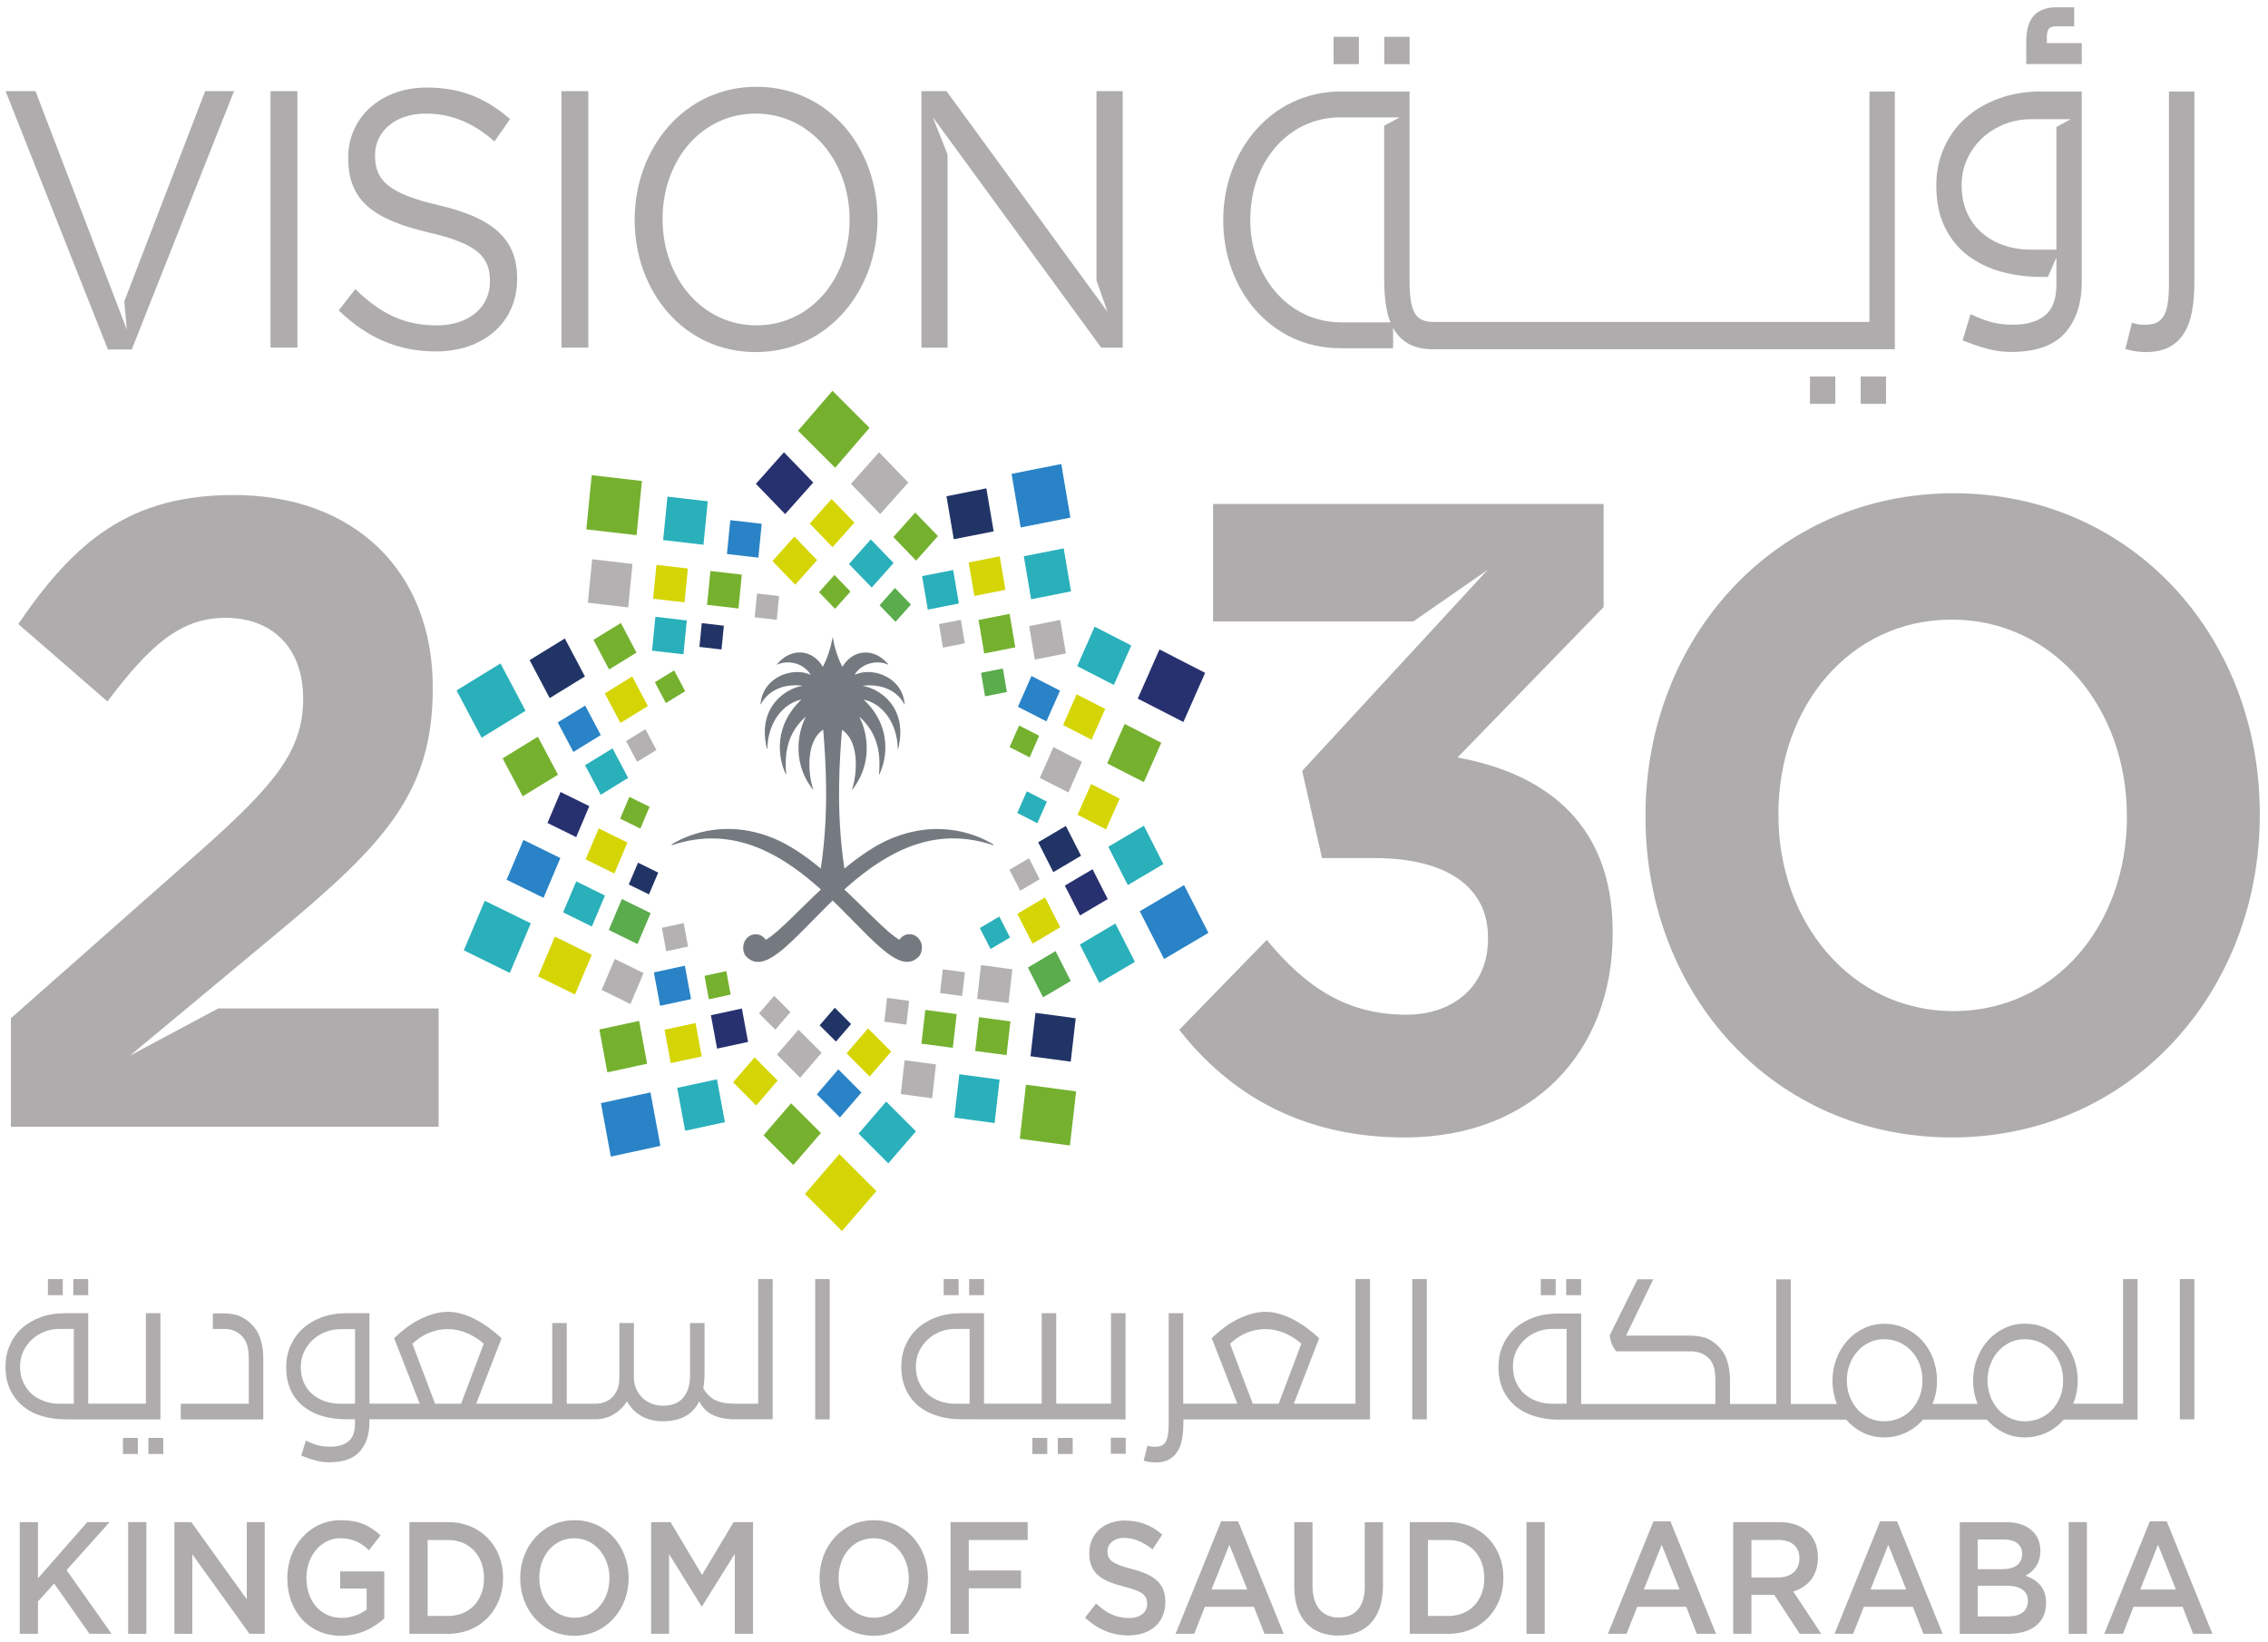 <svg width="239" height="173" viewBox="0 0 239 173" fill="none" xmlns="http://www.w3.org/2000/svg">
<path d="M143.198 3.882H140.525V6.761H143.198V3.882Z" fill="#AFACAD"/>
<path d="M198.751 39.678H196.078V42.557H198.751V39.678Z" fill="#AFACAD"/>
<path d="M228.552 36.592C229.209 36.255 229.739 35.773 230.14 35.132C230.542 34.498 230.823 33.727 230.989 32.832C231.155 31.929 231.238 30.917 231.238 29.794V9.64H228.565V29.794C228.565 30.607 228.527 31.296 228.45 31.86C228.374 32.425 228.24 32.88 228.048 33.231C227.857 33.575 227.602 33.83 227.283 33.989C226.957 34.147 226.543 34.223 226.033 34.223C225.79 34.223 225.573 34.209 225.401 34.188C225.222 34.168 224.98 34.106 224.667 34.009L223.966 36.778C224.699 36.999 225.427 37.102 226.135 37.102C227.085 37.095 227.895 36.93 228.552 36.592Z" fill="#AFACAD"/>
<path d="M219.367 4.537H215.699V3.869C215.699 3.503 215.769 3.221 215.916 3.021C216.037 2.856 216.324 2.773 216.739 2.773H218.576V0.769H216.694C215.674 0.769 214.876 1.058 214.34 1.63C213.798 2.202 213.524 3.138 213.524 4.399V6.748H219.373V4.537H219.367Z" fill="#AFACAD"/>
<path d="M193.405 39.678H190.733V42.557H193.405V39.678Z" fill="#AFACAD"/>
<path d="M148.544 3.882H145.871V6.761H148.544V3.882Z" fill="#AFACAD"/>
<path d="M207.33 26.894C208.344 27.673 209.518 28.251 210.851 28.623C212.184 28.995 213.601 29.181 215.093 29.181H215.801L216.701 27.149V30.008C216.701 31.516 216.299 32.597 215.501 33.245C214.698 33.892 213.575 34.216 212.127 34.216C211.304 34.216 210.564 34.133 209.907 33.961C209.25 33.796 208.498 33.507 207.656 33.1L206.82 35.869C207.841 36.276 208.753 36.586 209.544 36.785C210.335 36.992 211.132 37.088 211.929 37.088C214.532 37.088 216.426 36.42 217.606 35.091C218.786 33.755 219.373 31.964 219.373 29.712V9.64H215.1C213.454 9.64 211.948 9.895 210.59 10.398C209.231 10.901 208.07 11.59 207.101 12.464C206.131 13.339 205.378 14.386 204.849 15.598C204.313 16.811 204.045 18.126 204.045 19.538C204.045 21.239 204.339 22.7 204.932 23.912C205.512 25.117 206.316 26.116 207.33 26.894ZM207.33 16.694C207.738 15.832 208.287 15.095 208.963 14.482C209.639 13.87 210.418 13.401 211.285 13.064C212.127 12.74 213.001 12.575 213.907 12.568V12.561H218.225L216.701 13.38V26.309H213.996C212.995 26.309 212.057 26.157 211.177 25.854C210.296 25.558 209.525 25.117 208.855 24.539C208.185 23.96 207.662 23.258 207.286 22.417C206.909 21.577 206.718 20.619 206.718 19.538C206.711 18.505 206.916 17.555 207.33 16.694Z" fill="#AFACAD"/>
<path d="M141.253 36.696H146.802V34.54C146.853 34.643 146.911 34.746 146.968 34.836C147.37 35.47 147.899 35.959 148.556 36.296C149.213 36.634 150.017 36.799 150.974 36.799H199.676V9.64H197.003V33.927H194.228H151.07C150.559 33.927 150.138 33.851 149.819 33.693C149.5 33.534 149.239 33.286 149.054 32.935C148.869 32.584 148.735 32.129 148.652 31.564C148.575 31 148.537 30.311 148.537 29.498V9.64H141.316C133.93 9.64 128.903 15.957 128.903 23.168V23.244C128.91 30.455 133.866 36.696 141.253 36.696ZM131.755 23.092C131.755 17.148 135.709 12.368 141.253 12.368H147.504L145.864 13.25V29.498C145.864 30.628 145.947 31.64 146.113 32.535C146.209 33.059 146.349 33.534 146.528 33.968H141.316C135.767 33.968 131.748 29.112 131.748 23.168V23.092H131.755Z" fill="#AFACAD"/>
<path d="M115.546 29.546L116.713 32.866L99.746 9.606H97.099V36.641H99.854V16.267L98.285 12.327L116.05 36.641H118.308V9.606H115.546V29.546Z" fill="#AFACAD"/>
<path d="M153.589 79.827L168.988 63.978V53.109H127.832V65.487H148.933L156.76 60.059L137.221 81.239L139.314 90.427H144.882C152.365 90.427 156.804 93.431 156.804 98.775V98.962C156.804 103.838 153.238 106.931 148.193 106.931C142.018 106.931 137.668 104.12 133.49 99.051L124.266 108.522C129.484 115.182 137.056 119.866 148.021 119.866C161.595 119.866 169.944 110.767 169.944 98.39V98.204C169.951 86.019 161.856 81.329 153.589 79.827Z" fill="#AFACAD"/>
<path d="M79.71 9.145C72.082 9.145 66.883 15.667 66.883 23.127V23.203C66.883 30.655 72.005 37.102 79.64 37.102C87.276 37.102 92.468 30.579 92.468 23.127V23.051C92.462 15.591 87.34 9.145 79.71 9.145ZM89.527 23.203C89.527 29.34 85.445 34.285 79.71 34.285C73.976 34.285 69.823 29.264 69.823 23.127V23.051C69.823 16.914 73.912 11.969 79.64 11.969C85.375 11.969 89.527 16.99 89.527 23.127V23.203Z" fill="#AFACAD"/>
<path d="M205.857 51.98C187.065 51.98 173.402 67.264 173.402 85.923V86.109C173.402 104.768 186.886 119.866 205.678 119.866C224.47 119.866 238.133 104.582 238.133 85.923V85.737C238.14 67.078 224.649 51.98 205.857 51.98ZM224.132 86.109C224.132 97.364 216.65 106.552 205.857 106.552C195.07 106.552 187.409 97.178 187.409 85.923V85.737C187.409 74.483 194.892 65.294 205.678 65.294C216.465 65.294 224.126 74.668 224.126 85.923V86.109H224.132Z" fill="#AFACAD"/>
<path d="M61.996 9.606H59.164V36.634H61.996V9.606Z" fill="#AFACAD"/>
<path d="M13.696 111.243L16.28 109.093L29.592 98.018C40.379 89.016 45.603 83.581 45.603 72.609V72.423C45.603 60.135 37.253 52.166 24.636 52.166C13.76 52.166 7.93 56.946 1.928 65.762L11.323 73.918C15.846 67.918 19.067 65.108 23.768 65.108C28.553 65.108 31.946 68.111 31.946 73.642C31.946 79.076 28.986 82.644 21.421 89.394L1.149 107.303V118.743H46.222V106.27H22.997L13.696 111.243Z" fill="#AFACAD"/>
<path d="M13.882 36.834L24.662 9.606H21.619L13.097 31.764L13.365 34.74L12.663 32.894L5.283 13.635L3.739 9.606H0.588L11.375 36.834H13.882Z" fill="#AFACAD"/>
<path d="M31.34 9.606H28.508V36.634H31.34V9.606Z" fill="#AFACAD"/>
<path d="M46.331 21.653C40.813 20.379 39.524 18.953 39.524 16.404V16.329C39.524 13.897 41.604 11.969 44.863 11.969C47.44 11.969 49.775 12.857 52.103 14.903L53.749 12.547C51.204 10.343 48.589 9.227 44.934 9.227C40.169 9.227 36.692 12.354 36.692 16.604V16.68C36.692 21.122 39.346 23.127 45.112 24.484C50.381 25.682 51.631 27.108 51.631 29.622V29.698C51.631 32.363 49.411 34.292 46.043 34.292C42.567 34.292 40.06 33.018 37.445 30.469L35.691 32.708C38.701 35.608 41.961 37.033 45.935 37.033C50.917 37.033 54.495 34.023 54.495 29.388V29.312C54.495 25.173 51.918 22.968 46.331 21.653Z" fill="#AFACAD"/>
<path d="M82.613 47.661L85.7 50.85L82.74 54.177L79.653 50.988L82.613 47.661Z" fill="#28316F"/>
<path d="M89.674 50.988L92.755 54.177L95.715 50.85L92.634 47.661L89.674 50.988Z" fill="#B4B1B3"/>
<path d="M85.33 55.176L87.735 57.662L90.038 55.072L87.633 52.586L85.33 55.176Z" fill="#D5D505"/>
<path d="M94.139 56.595L96.537 59.081L98.84 56.491L96.442 54.012L94.139 56.595Z" fill="#75B12F"/>
<path d="M81.401 59.129L83.805 61.616L86.108 59.026L83.71 56.546L81.401 59.129Z" fill="#D5D505"/>
<path d="M89.463 59.432L91.862 61.919L94.165 59.329L91.766 56.843L89.463 59.432Z" fill="#29B0BA"/>
<path d="M86.312 62.408L87.996 64.157L89.623 62.339L87.933 60.59L86.312 62.408Z" fill="#75B12F"/>
<path d="M92.685 63.786L94.369 65.528L95.995 63.71L94.305 61.96L92.685 63.786Z" fill="#5AAC4C"/>
<path d="M111.838 48.897L106.599 49.934L107.558 55.584L112.797 54.547L111.838 48.897Z" fill="#2983C6"/>
<path d="M103.942 51.462L99.739 52.294L100.507 56.826L104.711 55.995L103.942 51.462Z" fill="#213466"/>
<path d="M112.092 57.788L107.888 58.62L108.658 63.153L112.861 62.32L112.092 57.788Z" fill="#29B0BA"/>
<path d="M105.352 58.626L102.077 59.274L102.676 62.804L105.951 62.156L105.352 58.626Z" fill="#D5D505"/>
<path d="M111.724 65.328L108.449 65.976L109.048 69.505L112.323 68.858L111.724 65.328Z" fill="#B4B1B3"/>
<path d="M100.447 60.066L97.172 60.714L97.771 64.244L101.046 63.596L100.447 60.066Z" fill="#29B0BA"/>
<path d="M106.392 64.688L103.117 65.335L103.716 68.865L106.991 68.217L106.392 64.688Z" fill="#75B12F"/>
<path d="M101.25 65.314L98.947 65.769L99.368 68.249L101.671 67.793L101.25 65.314Z" fill="#B4B1B3"/>
<path d="M105.685 70.445L103.382 70.9L103.802 73.38L106.105 72.925L105.685 70.445Z" fill="#5AAC4C"/>
<path d="M122.186 68.435L119.896 73.621L124.706 76.087L126.996 70.907L122.186 68.435Z" fill="#28316F"/>
<path d="M115.355 66.038L113.518 70.198L117.377 72.182L119.214 68.022L115.355 66.038Z" fill="#29B0BA"/>
<path d="M118.512 76.287L116.675 80.447L120.541 82.424L122.378 78.27L118.512 76.287Z" fill="#75B12F"/>
<path d="M113.454 73.167L112.025 76.411L115.03 77.947L116.465 74.71L113.454 73.167Z" fill="#D5D505"/>
<path d="M114.985 82.624L113.55 85.861L116.554 87.404L117.989 84.16L114.985 82.624Z" fill="#D5D505"/>
<path d="M108.695 71.238L107.267 74.482L110.271 76.018L111.706 72.781L108.695 71.238Z" fill="#2983C6"/>
<path d="M111.011 78.732L109.576 81.976L112.586 83.512L114.015 80.275L111.011 78.732Z" fill="#B4B1B3"/>
<path d="M107.394 76.452L106.386 78.732L108.504 79.813L109.506 77.534L107.394 76.452Z" fill="#75B12F"/>
<path d="M108.204 83.391L107.2 85.668L109.314 86.754L110.318 84.478L108.204 83.391Z" fill="#29B0BA"/>
<path d="M124.776 93.272L120.107 96.028L122.671 101.063L127.341 98.308L124.776 93.272Z" fill="#2983C6"/>
<path d="M120.541 87.018L116.79 89.236L118.85 93.272L122.595 91.054L120.541 87.018Z" fill="#29B0BA"/>
<path d="M117.536 97.322L113.792 99.54L115.846 103.576L119.597 101.359L117.536 97.322Z" fill="#29B0BA"/>
<path d="M115.132 91.598L112.21 93.327L113.811 96.468L116.733 94.746L115.132 91.598Z" fill="#28316F"/>
<path d="M111.234 100.229L108.319 101.958L109.92 105.099L112.835 103.377L111.234 100.229Z" fill="#5AAC4C"/>
<path d="M112.319 87.039L109.404 88.761L110.998 91.909L113.92 90.18L112.319 87.039Z" fill="#213466"/>
<path d="M110.124 94.574L107.203 96.296L108.804 99.444L111.725 97.715L110.124 94.574Z" fill="#D5D505"/>
<path d="M108.434 90.441L106.38 91.654L107.509 93.865L109.557 92.652L108.434 90.441Z" fill="#B4B1B3"/>
<path d="M105.308 96.585L103.254 97.797L104.383 100.008L106.437 98.796L105.308 96.585Z" fill="#29B0BA"/>
<path d="M108.116 114.305L107.464 120.007L112.75 120.712L113.402 115.01L108.116 114.305Z" fill="#75B12F"/>
<path d="M109.116 106.737L108.592 111.31L112.833 111.878L113.358 107.305L109.116 106.737Z" fill="#213466"/>
<path d="M101.093 113.205L100.568 117.778L104.81 118.346L105.335 113.773L101.093 113.205Z" fill="#29B0BA"/>
<path d="M103.172 107.192L102.765 110.754L106.069 111.195L106.477 107.634L103.172 107.192Z" fill="#75B12F"/>
<path d="M95.33 111.731L94.922 115.292L98.227 115.734L98.634 112.172L95.33 111.731Z" fill="#B4B1B3"/>
<path d="M103.379 101.703L102.97 105.265L106.275 105.707L106.683 102.146L103.379 101.703Z" fill="#B4B1B3"/>
<path d="M97.509 106.423L97.1 109.985L100.405 110.427L100.814 106.866L97.509 106.423Z" fill="#75B12F"/>
<path d="M99.353 102.147L99.066 104.649L101.389 104.96L101.676 102.458L99.353 102.147Z" fill="#B4B1B3"/>
<path d="M93.476 105.163L93.19 107.665L95.513 107.975L95.8 105.473L93.476 105.163Z" fill="#B4B1B3"/>
<path d="M92.353 125.521L88.449 121.616L84.82 125.824L88.723 129.73L92.353 125.521Z" fill="#D5D505"/>
<path d="M91.632 45.085L87.728 41.18L84.099 45.388L88.009 49.294L91.632 45.085Z" fill="#75B12F"/>
<path d="M96.519 119.219L93.386 116.085L90.478 119.46L93.61 122.594L96.519 119.219Z" fill="#29B0BA"/>
<path d="M86.504 119.398L83.365 116.264L80.457 119.639L83.595 122.773L86.504 119.398Z" fill="#75B12F"/>
<path d="M90.778 115.134L88.341 112.689L86.076 115.32L88.513 117.758L90.778 115.134Z" fill="#2983C6"/>
<path d="M81.949 113.867L79.513 111.428L77.248 114.053L79.691 116.498L81.949 113.867Z" fill="#D5D505"/>
<path d="M93.909 110.815L91.473 108.377L89.208 111.001L91.645 113.447L93.909 110.815Z" fill="#D5D505"/>
<path d="M86.58 110.946L84.144 108.508L81.879 111.132L84.316 113.577L86.58 110.946Z" fill="#B4B1B3"/>
<path d="M89.686 107.916L87.971 106.194L86.376 108.047L88.092 109.762L89.686 107.916Z" fill="#213466"/>
<path d="M83.295 106.655L81.579 104.94L79.985 106.786L81.701 108.501L83.295 106.655Z" fill="#B4B1B3"/>
<path d="M68.546 115.12L63.324 116.25L64.369 121.883L69.592 120.753L68.546 115.12Z" fill="#2983C6"/>
<path d="M75.552 113.737L71.362 114.644L72.2 119.162L76.39 118.256L75.552 113.737Z" fill="#29B0BA"/>
<path d="M67.353 107.579L63.162 108.487L64.001 113.005L68.192 112.097L67.353 107.579Z" fill="#75B12F"/>
<path d="M73.295 107.809L70.03 108.515L70.683 112.034L73.948 111.328L73.295 107.809Z" fill="#D5D505"/>
<path d="M78.18 106.28L74.915 106.986L75.567 110.505L78.832 109.799L78.18 106.28Z" fill="#28316F"/>
<path d="M72.171 101.768L68.906 102.474L69.559 105.992L72.823 105.286L72.171 101.768Z" fill="#2983C6"/>
<path d="M76.537 102.338L74.242 102.834L74.7 105.306L76.995 104.81L76.537 102.338Z" fill="#75B12F"/>
<path d="M72.045 97.273L69.75 97.771L70.209 100.243L72.505 99.745L72.045 97.273Z" fill="#B4B1B3"/>
<path d="M53.723 102.529L55.937 97.302L51.083 94.925L48.876 100.146L53.723 102.529Z" fill="#29B0BA"/>
<path d="M60.593 104.802L62.36 100.615L58.475 98.7L56.702 102.894L60.593 104.802Z" fill="#D5D505"/>
<path d="M57.276 94.615L59.05 90.421L55.158 88.513L53.385 92.708L57.276 94.615Z" fill="#2983C6"/>
<path d="M60.72 92.881L59.341 96.146L62.371 97.638L63.75 94.373L60.72 92.881Z" fill="#29B0BA"/>
<path d="M66.436 105.808L67.814 102.543L64.784 101.055L63.406 104.32L66.436 105.808Z" fill="#B4B1B3"/>
<path d="M59.071 83.461L57.691 86.726L60.721 88.218L62.1 84.953L59.071 83.461Z" fill="#28316F"/>
<path d="M65.532 94.735L64.153 98L67.182 99.492L68.561 96.227L65.532 94.735Z" fill="#5AAC4C"/>
<path d="M63.091 87.296L61.71 90.56L64.739 92.054L66.12 88.79L63.091 87.296Z" fill="#D5D505"/>
<path d="M68.388 94.25L69.364 91.957L67.234 90.91L66.258 93.21L68.388 94.25Z" fill="#213466"/>
<path d="M67.482 87.321L68.452 85.021L66.321 83.974L65.352 86.274L67.482 87.321Z" fill="#75B12F"/>
<path d="M50.751 77.747L55.382 74.903L52.741 69.916L48.11 72.76L50.751 77.747Z" fill="#29B0BA"/>
<path d="M55.082 83.919L58.801 81.639L56.677 77.637L52.964 79.917L55.082 83.919Z" fill="#75B12F"/>
<path d="M57.927 73.566L61.639 71.286L59.522 67.284L55.809 69.564L57.927 73.566Z" fill="#213466"/>
<path d="M60.421 79.242L63.31 77.465L61.665 74.352L58.775 76.129L60.421 79.242Z" fill="#2983C6"/>
<path d="M64.185 70.549L67.074 68.772L65.428 65.652L62.532 67.429L64.185 70.549Z" fill="#75B12F"/>
<path d="M63.304 83.753L66.194 81.976L64.548 78.863L61.652 80.64L63.304 83.753Z" fill="#29B0BA"/>
<path d="M65.383 76.184L68.273 74.407L66.627 71.286L63.731 73.07L65.383 76.184Z" fill="#D5D505"/>
<path d="M67.138 80.282L69.173 79.035L68.012 76.845L65.977 78.092L67.138 80.282Z" fill="#B4B1B3"/>
<path d="M70.168 74.09L72.203 72.836L71.042 70.646L69.007 71.892L70.168 74.09Z" fill="#75B12F"/>
<path d="M62.352 50.075L61.787 55.786L67.083 56.398L67.648 50.686L62.352 50.075Z" fill="#75B12F"/>
<path d="M62.403 58.935L61.949 63.517L66.198 64.008L66.652 59.426L62.403 58.935Z" fill="#B4B1B3"/>
<path d="M70.336 52.335L69.882 56.916L74.131 57.407L74.585 52.826L70.336 52.335Z" fill="#29B0BA"/>
<path d="M69.178 59.527L68.824 63.095L72.135 63.478L72.489 59.91L69.178 59.527Z" fill="#D5D505"/>
<path d="M76.957 54.816L76.604 58.384L79.915 58.766L80.268 55.197L76.957 54.816Z" fill="#2983C6"/>
<path d="M69.065 65L68.711 68.568L72.022 68.951L72.376 65.383L69.065 65Z" fill="#29B0BA"/>
<path d="M74.863 60.171L74.509 63.739L77.82 64.122L78.173 60.554L74.863 60.171Z" fill="#75B12F"/>
<path d="M73.953 65.666L73.705 68.173L76.032 68.442L76.281 65.935L73.953 65.666Z" fill="#213466"/>
<path d="M79.774 62.544L79.527 65.051L81.855 65.318L82.102 62.811L79.774 62.544Z" fill="#B4B1B3"/>
<path d="M104.67 88.981C104.275 88.74 103.554 88.334 102.559 87.996C101.124 87.5 99.121 87.128 96.748 87.535C95.951 87.672 95.109 87.9 94.235 88.237C94.152 88.272 94.069 88.299 93.986 88.334C93.54 88.513 93.099 88.733 92.653 88.974C92.27 89.181 91.894 89.408 91.517 89.656C90.656 90.214 89.808 90.848 88.985 91.537C88.047 85.413 88.507 79.731 88.724 76.941C88.724 76.928 88.743 76.921 88.755 76.928C90.765 78.291 90.203 82.1 89.776 83.195C89.77 83.216 89.795 83.23 89.814 83.216C92.315 80.027 91.097 76.501 90.58 75.612C90.567 75.591 90.593 75.571 90.612 75.584C90.975 75.901 91.269 76.239 91.517 76.583C92.289 77.651 92.576 78.801 92.653 79.82C92.691 80.358 92.678 80.854 92.653 81.281C92.647 81.398 92.64 81.501 92.627 81.604C92.627 81.618 92.64 81.625 92.653 81.618C92.659 81.618 92.666 81.618 92.666 81.611C93.342 80.179 93.667 78.016 92.653 75.915C92.379 75.343 92.009 74.779 91.517 74.234C91.377 74.076 91.224 73.924 91.065 73.766C91.052 73.752 91.065 73.725 91.084 73.732C91.237 73.773 91.377 73.821 91.517 73.869C91.945 74.028 92.321 74.248 92.653 74.517C93.412 75.123 93.929 75.95 94.235 76.817C94.49 77.534 94.605 78.271 94.605 78.925C94.605 78.953 94.637 78.953 94.643 78.932C95.115 77.065 94.828 75.653 94.235 74.627C93.814 73.89 93.233 73.353 92.653 72.974C92.257 72.719 91.862 72.54 91.517 72.43C91.313 72.361 91.135 72.32 90.975 72.299C90.95 72.299 90.956 72.258 90.982 72.258C91.167 72.237 91.345 72.23 91.517 72.223C91.939 72.216 92.315 72.258 92.653 72.32C93.323 72.457 93.846 72.705 94.235 72.995C94.873 73.456 95.192 74 95.3 74.221C95.306 74.241 95.338 74.228 95.338 74.207C95.249 73.222 94.828 72.451 94.241 71.9C93.788 71.472 93.233 71.176 92.659 70.997C92.283 70.887 91.9 70.825 91.524 70.818C91.013 70.811 90.522 70.901 90.108 71.094C90.089 71.1 90.076 71.08 90.082 71.059C90.452 70.487 90.975 70.143 91.524 69.957C91.907 69.833 92.296 69.785 92.659 69.812C93.01 69.833 93.329 69.916 93.591 70.047C93.61 70.053 93.623 70.033 93.61 70.012C93.323 69.661 92.997 69.385 92.659 69.179C92.296 68.958 91.913 68.828 91.524 68.779C90.51 68.655 89.476 69.124 88.787 70.246C88.781 70.26 88.762 70.26 88.755 70.246C88.621 69.992 88.494 69.709 88.379 69.413C88.105 68.724 87.882 67.953 87.76 67.181C87.754 67.154 87.728 67.154 87.728 67.181C87.607 67.953 87.378 68.731 87.103 69.42C86.982 69.716 86.861 69.992 86.727 70.24C86.721 70.253 86.701 70.253 86.695 70.24C85.496 68.276 83.244 68.318 81.873 70.012C81.86 70.026 81.873 70.053 81.892 70.047C82.804 69.578 84.533 69.716 85.4 71.059C85.413 71.08 85.394 71.1 85.375 71.094C84.042 70.487 81.975 70.88 80.871 72.299C80.476 72.802 80.208 73.442 80.138 74.207C80.138 74.228 80.163 74.241 80.176 74.221C80.259 74.049 80.476 73.677 80.871 73.298C81.516 72.685 82.638 72.065 84.494 72.251C84.52 72.258 84.52 72.292 84.501 72.292C83.55 72.416 81.592 73.332 80.871 75.426C80.552 76.349 80.469 77.506 80.827 78.925C80.833 78.946 80.865 78.946 80.865 78.918C80.865 78.884 80.865 78.856 80.871 78.822C80.89 76.921 81.898 74.372 84.392 73.725C84.412 73.718 84.424 73.745 84.412 73.759C81.624 76.404 81.898 79.669 82.811 81.597C82.823 81.618 82.849 81.611 82.849 81.591C82.728 80.13 82.632 77.534 84.864 75.571C84.883 75.557 84.909 75.578 84.896 75.598C84.38 76.494 83.161 80.013 85.662 83.202C85.674 83.223 85.706 83.209 85.7 83.182C85.279 82.093 84.718 78.278 86.721 76.914C86.733 76.907 86.752 76.914 86.752 76.928C86.969 79.717 87.429 85.4 86.491 91.523C84.877 90.187 83.174 89.016 81.49 88.327C81.279 88.244 81.075 88.168 80.878 88.093C79.136 87.473 77.542 87.301 76.151 87.37C73.918 87.473 72.209 88.196 71.271 88.699C71.08 88.802 70.92 88.899 70.799 88.974C70.748 89.009 70.787 89.085 70.838 89.064C70.984 89.016 71.125 88.967 71.271 88.926C72.987 88.403 74.614 88.265 76.151 88.409C77.829 88.568 79.404 89.064 80.878 89.78C82.944 90.786 84.813 92.219 86.504 93.734C84.118 95.979 82.102 98.163 80.878 98.927C80.814 98.962 80.757 99.003 80.699 99.037C80.406 98.603 79.895 98.356 79.34 98.486C78.856 98.603 78.46 99.024 78.352 99.54C78.256 100.002 78.365 100.505 78.607 100.766C79.257 101.469 80.01 101.517 80.878 101.124C82.53 100.374 84.584 98.018 87.103 95.525C87.314 95.318 87.524 95.105 87.741 94.898C87.958 95.105 88.169 95.311 88.379 95.518C89.521 96.647 90.567 97.749 91.524 98.686C91.919 99.072 92.296 99.43 92.659 99.747C93.221 100.243 93.75 100.649 94.241 100.932C95.204 101.483 96.04 101.551 96.754 100.87C96.793 100.835 96.831 100.801 96.869 100.759C97.035 100.58 97.226 99.995 97.124 99.533C97.067 99.265 96.933 99.024 96.748 98.838C96.582 98.665 96.365 98.535 96.136 98.48C95.581 98.349 95.07 98.597 94.777 99.031C94.611 98.941 94.433 98.817 94.235 98.672C93.782 98.335 93.252 97.86 92.653 97.295C92.296 96.957 91.919 96.585 91.517 96.193C90.739 95.428 89.885 94.588 88.979 93.727C89.782 93.004 90.631 92.301 91.517 91.654C91.887 91.385 92.264 91.123 92.653 90.875C93.17 90.545 93.693 90.242 94.235 89.959C95.045 89.539 95.88 89.188 96.748 88.919C98.547 88.361 100.48 88.175 102.559 88.534C103.235 88.651 103.924 88.823 104.632 89.057C104.683 89.091 104.721 89.016 104.67 88.981Z" fill="#757A81"/>
<path d="M14.526 151.53H12.957V153.224H14.526V151.53Z" fill="#AFACAD"/>
<path d="M118.608 149.573V138.387H117.077V147.92H111.304V138.387H109.773V147.92H103.694V138.387H101.29C100.333 138.387 99.465 138.525 98.687 138.808C97.909 139.09 97.245 139.483 96.697 139.979C96.148 140.481 95.727 141.074 95.427 141.762C95.128 142.451 94.981 143.188 94.981 143.987C94.981 144.965 95.153 145.799 95.498 146.501C95.842 147.204 96.301 147.776 96.875 148.23C97.45 148.685 98.119 149.022 98.885 149.236C99.65 149.456 100.454 149.566 101.296 149.566L118.608 149.573ZM99.044 147.658C98.54 147.479 98.1 147.225 97.724 146.887C97.347 146.55 97.054 146.136 96.837 145.654C96.62 145.165 96.512 144.614 96.512 143.994C96.512 143.402 96.633 142.865 96.869 142.375C97.105 141.886 97.418 141.473 97.807 141.122C98.196 140.771 98.636 140.502 99.133 140.316C99.631 140.13 100.141 140.041 100.664 140.041H102.176V147.927H100.664C100.09 147.927 99.548 147.838 99.044 147.658Z" fill="#AFACAD"/>
<path d="M87.435 134.792H85.904V149.573H87.435V134.792Z" fill="#AFACAD"/>
<path d="M103.694 134.792H102.125V136.486H103.694V134.792Z" fill="#AFACAD"/>
<path d="M118.627 151.509H117.058V153.203H118.627V151.509Z" fill="#AFACAD"/>
<path d="M17.205 151.53H15.636V153.224H17.205V151.53Z" fill="#AFACAD"/>
<path d="M79.921 147.927H77.42C76.527 147.927 75.826 147.789 75.315 147.514C74.805 147.238 74.403 146.825 74.11 146.281C74.199 145.854 74.244 145.337 74.244 144.738V139.421H72.713V145C72.713 145.95 72.477 146.708 72.005 147.28C71.533 147.851 70.818 148.134 69.862 148.134C69.415 148.134 69.007 148.058 68.637 147.906C68.267 147.755 67.948 147.548 67.68 147.287C67.412 147.025 67.202 146.722 67.049 146.37C66.895 146.019 66.812 145.647 66.8 145.248V139.421H65.269V145.124C65.269 145.633 65.199 146.061 65.058 146.412C64.918 146.763 64.727 147.052 64.484 147.28C64.242 147.507 63.968 147.672 63.661 147.776C63.355 147.879 63.03 147.927 62.685 147.927H59.726V139.421H58.195V147.927H50.183L52.856 141.026C52.447 140.64 52.014 140.282 51.554 139.944C51.095 139.607 50.623 139.31 50.138 139.056C49.654 138.801 49.163 138.601 48.665 138.456C48.167 138.312 47.676 138.243 47.191 138.243C46.694 138.243 46.196 138.319 45.699 138.456C45.201 138.601 44.71 138.794 44.219 139.042C43.728 139.29 43.256 139.586 42.803 139.93C42.35 140.275 41.929 140.633 41.533 141.019L44.225 147.92H38.931V138.387H36.488C35.544 138.387 34.683 138.532 33.904 138.821C33.126 139.111 32.463 139.503 31.908 140.006C31.353 140.509 30.926 141.108 30.619 141.797C30.313 142.493 30.16 143.243 30.16 144.056C30.16 145.034 30.326 145.868 30.664 146.556C31.002 147.252 31.461 147.824 32.042 148.265C32.622 148.712 33.292 149.043 34.058 149.25C34.823 149.463 35.633 149.566 36.488 149.566H37.406V150.042C37.406 150.91 37.177 151.523 36.718 151.894C36.258 152.266 35.614 152.452 34.785 152.452C34.313 152.452 33.892 152.404 33.515 152.308C33.139 152.211 32.712 152.046 32.227 151.812L31.748 153.396C32.335 153.63 32.852 153.802 33.305 153.919C33.758 154.037 34.211 154.099 34.67 154.099C36.163 154.099 37.241 153.72 37.917 152.955C38.593 152.191 38.931 151.164 38.931 149.876V149.566H62.685C63.425 149.566 64.082 149.394 64.663 149.05C65.243 148.705 65.709 148.244 66.066 147.672C66.436 148.333 66.94 148.85 67.578 149.215C68.216 149.587 68.975 149.773 69.855 149.773C70.774 149.773 71.552 149.601 72.196 149.256C72.841 148.912 73.332 148.389 73.676 147.672C73.804 147.906 73.957 148.134 74.142 148.361C74.327 148.588 74.563 148.788 74.856 148.967C75.15 149.146 75.507 149.291 75.915 149.401C76.228 149.484 76.604 149.525 77.012 149.546V149.566H81.426V134.785H79.895V147.927H79.921ZM37.413 147.927H35.863C35.289 147.927 34.753 147.844 34.249 147.672C33.745 147.5 33.305 147.252 32.922 146.921C32.539 146.591 32.24 146.184 32.023 145.709C31.806 145.227 31.697 144.676 31.697 144.063C31.697 143.471 31.812 142.933 32.048 142.438C32.284 141.942 32.597 141.521 32.986 141.17C33.375 140.819 33.815 140.55 34.313 140.357C34.81 140.165 35.327 140.068 35.863 140.068H37.413V147.927ZM45.846 147.927L43.46 141.604C44.047 141.067 44.646 140.674 45.265 140.433C45.884 140.185 46.528 140.061 47.204 140.061C47.893 140.061 48.576 140.206 49.252 140.502C49.928 140.798 50.502 141.163 50.974 141.604L48.588 147.927H45.846Z" fill="#AFACAD"/>
<path d="M9.295 134.792H7.726V136.486H9.295V134.792Z" fill="#AFACAD"/>
<path d="M163.935 134.792H162.366V136.486H163.935V134.792Z" fill="#AFACAD"/>
<path d="M150.355 134.792H148.824V149.573H150.355V134.792Z" fill="#AFACAD"/>
<path d="M101.015 134.792H99.446V136.486H101.015V134.792Z" fill="#AFACAD"/>
<path d="M27.743 143.092C27.743 142.444 27.666 141.845 27.5 141.28C27.341 140.715 27.098 140.24 26.767 139.841C26.358 139.359 25.905 139 25.402 138.759C24.898 138.518 24.285 138.401 23.558 138.401H22.429V140.047H23.769C24.139 140.047 24.489 140.137 24.821 140.302C25.153 140.474 25.427 140.695 25.644 140.97C25.861 141.26 26.008 141.576 26.09 141.921C26.173 142.265 26.218 142.678 26.218 143.154V147.934H19.048V149.58H27.743V143.092Z" fill="#AFACAD"/>
<path d="M231.238 134.792H229.707V149.573H231.238V134.792Z" fill="#AFACAD"/>
<path d="M166.615 134.792H165.045V136.486H166.615V134.792Z" fill="#AFACAD"/>
<path d="M225.254 134.792H223.724V147.927H218.467C218.786 147.169 218.946 146.364 218.946 145.496C218.946 144.648 218.799 143.849 218.518 143.119C218.231 142.382 217.842 141.749 217.345 141.218C216.847 140.681 216.26 140.261 215.578 139.951C214.895 139.641 214.162 139.489 213.371 139.489C212.605 139.489 211.891 139.648 211.228 139.965C210.564 140.282 209.99 140.709 209.499 141.253C209.008 141.797 208.625 142.431 208.344 143.161C208.064 143.891 207.923 144.669 207.923 145.509C207.923 145.95 207.968 146.37 208.051 146.777C208.134 147.183 208.242 147.569 208.383 147.941H203.643C203.962 147.183 204.122 146.377 204.122 145.509C204.122 144.662 203.975 143.863 203.694 143.133C203.407 142.396 203.018 141.762 202.521 141.232C202.023 140.695 201.436 140.275 200.754 139.965C200.071 139.655 199.338 139.503 198.547 139.503C197.781 139.503 197.073 139.662 196.41 139.979C195.746 140.295 195.172 140.722 194.681 141.267C194.19 141.811 193.807 142.444 193.526 143.174C193.246 143.905 193.105 144.683 193.105 145.523C193.105 145.964 193.15 146.384 193.233 146.791C193.316 147.197 193.424 147.583 193.565 147.955H188.711V134.82H187.18V147.955H182.306V145.434C182.306 144.8 182.23 144.201 182.077 143.629C181.924 143.057 181.681 142.575 181.349 142.176C180.954 141.694 180.507 141.335 180.01 141.101C179.512 140.867 178.881 140.75 178.115 140.75H171.348L174.224 134.813H172.559L169.625 140.729C169.676 141.087 169.753 141.397 169.868 141.659C169.976 141.921 170.123 142.169 170.314 142.403H178.109C178.594 142.403 179.008 142.479 179.359 142.644C179.71 142.803 179.991 143.016 180.208 143.292C180.424 143.567 180.571 143.884 180.648 144.242C180.724 144.6 180.763 145 180.763 145.434V147.955H166.621V138.422H164.21C163.253 138.422 162.385 138.56 161.614 138.842C160.835 139.124 160.172 139.517 159.623 140.013C159.075 140.516 158.654 141.108 158.354 141.797C158.054 142.486 157.907 143.223 157.907 144.022C157.907 145 158.08 145.833 158.424 146.536C158.769 147.238 159.228 147.81 159.802 148.265C160.376 148.719 161.046 149.057 161.811 149.27C162.577 149.491 163.38 149.601 164.216 149.601H194.547C195.045 150.179 195.631 150.634 196.314 150.971C196.997 151.309 197.736 151.474 198.54 151.474C199.357 151.474 200.116 151.309 200.824 150.978C201.532 150.648 202.138 150.186 202.648 149.601H209.378C209.875 150.179 210.462 150.634 211.145 150.971C211.827 151.309 212.567 151.474 213.371 151.474C214.187 151.474 214.946 151.309 215.654 150.978C216.362 150.648 216.968 150.186 217.479 149.601H225.254V134.792ZM165.09 147.927H163.578C163.004 147.927 162.468 147.838 161.964 147.658C161.46 147.479 161.02 147.224 160.644 146.887C160.268 146.549 159.974 146.136 159.757 145.654C159.54 145.165 159.432 144.614 159.432 143.994C159.432 143.402 159.547 142.865 159.783 142.375C160.019 141.886 160.331 141.473 160.721 141.122C161.11 140.771 161.55 140.502 162.047 140.316C162.545 140.13 163.055 140.041 163.578 140.041H165.09V147.927ZM202.272 147.197C202.061 147.727 201.774 148.182 201.411 148.568C201.047 148.953 200.62 149.25 200.128 149.463C199.637 149.677 199.108 149.78 198.534 149.78C197.972 149.78 197.456 149.663 196.977 149.442C196.499 149.215 196.084 148.905 195.734 148.513C195.383 148.12 195.108 147.665 194.911 147.142C194.713 146.618 194.617 146.06 194.617 145.475C194.617 144.883 194.719 144.325 194.911 143.794C195.108 143.264 195.383 142.809 195.727 142.417C196.072 142.024 196.48 141.714 196.958 141.48C197.437 141.246 197.96 141.129 198.534 141.129C199.121 141.129 199.656 141.239 200.148 141.459C200.639 141.68 201.066 141.983 201.43 142.369C201.793 142.754 202.074 143.209 202.278 143.739C202.482 144.27 202.584 144.848 202.584 145.482C202.591 146.095 202.482 146.667 202.272 147.197ZM217.102 147.197C216.892 147.727 216.605 148.182 216.241 148.568C215.878 148.953 215.45 149.25 214.959 149.463C214.468 149.677 213.939 149.78 213.364 149.78C212.803 149.78 212.286 149.663 211.808 149.442C211.33 149.215 210.915 148.905 210.564 148.513C210.213 148.12 209.939 147.665 209.741 147.142C209.544 146.618 209.441 146.06 209.441 145.475C209.441 144.883 209.544 144.325 209.741 143.794C209.939 143.264 210.207 142.809 210.551 142.417C210.896 142.024 211.304 141.714 211.782 141.48C212.261 141.246 212.784 141.129 213.358 141.129C213.945 141.129 214.481 141.239 214.972 141.459C215.463 141.68 215.89 141.983 216.254 142.369C216.618 142.754 216.898 143.209 217.102 143.739C217.306 144.27 217.409 144.848 217.409 145.482C217.421 146.095 217.313 146.667 217.102 147.197Z" fill="#AFACAD"/>
<path d="M4.486 149.243C5.251 149.463 6.055 149.573 6.89 149.573H16.905V138.387H15.374V147.92H9.295V138.387H6.884C5.927 138.387 5.066 138.525 4.288 138.808C3.51 139.09 2.846 139.483 2.298 139.979C1.749 140.481 1.328 141.074 1.028 141.762C0.728 142.451 0.582 143.188 0.582 143.987C0.582 144.965 0.754 145.799 1.098 146.501C1.443 147.204 1.902 147.776 2.476 148.23C3.05 148.692 3.72 149.029 4.486 149.243ZM2.113 143.994C2.113 143.402 2.234 142.865 2.47 142.375C2.706 141.886 3.018 141.473 3.408 141.122C3.797 140.771 4.237 140.502 4.734 140.316C5.232 140.13 5.742 140.041 6.265 140.041H7.777V147.927H6.265C5.691 147.927 5.155 147.838 4.651 147.658C4.148 147.479 3.707 147.225 3.331 146.887C2.955 146.55 2.661 146.136 2.444 145.654C2.221 145.165 2.113 144.614 2.113 143.994Z" fill="#AFACAD"/>
<path d="M113.039 151.53H111.47V153.224H113.039V151.53Z" fill="#AFACAD"/>
<path d="M110.36 151.53H108.791V153.224H110.36V151.53Z" fill="#AFACAD"/>
<path d="M124.559 151.667C124.655 151.151 124.706 150.572 124.706 149.925V149.573H144.372V134.792H142.841V147.927H136.341L139.014 141.025C138.605 140.64 138.172 140.282 137.712 139.944C137.253 139.607 136.781 139.31 136.296 139.056C135.811 138.801 135.32 138.601 134.823 138.456C134.325 138.312 133.834 138.243 133.349 138.243C132.852 138.243 132.354 138.319 131.857 138.456C131.359 138.601 130.868 138.794 130.377 139.042C129.885 139.29 129.413 139.586 128.961 139.93C128.508 140.275 128.087 140.633 127.691 141.019L130.383 147.92H124.687V138.387H123.156V149.925C123.156 150.393 123.137 150.785 123.092 151.109C123.047 151.433 122.971 151.695 122.862 151.894C122.754 152.094 122.607 152.239 122.422 152.328C122.237 152.418 122.001 152.466 121.708 152.466C121.568 152.466 121.446 152.459 121.344 152.445C121.242 152.432 121.102 152.397 120.923 152.342L120.521 153.926C120.942 154.05 121.357 154.112 121.765 154.112C122.314 154.112 122.773 154.016 123.15 153.823C123.526 153.63 123.826 153.355 124.055 152.99C124.304 152.625 124.464 152.184 124.559 151.667ZM129.618 141.604C130.204 141.067 130.804 140.674 131.423 140.433C132.042 140.185 132.686 140.061 133.362 140.061C134.051 140.061 134.733 140.206 135.41 140.502C136.086 140.798 136.66 141.163 137.132 141.604L134.746 147.927H132.016L129.618 141.604Z" fill="#AFACAD"/>
<path d="M6.616 134.792H5.047V136.486H6.616V134.792Z" fill="#AFACAD"/>
<path d="M11.553 160.401H9.2L4.001 166.324V160.401H2.081V172.172H4.001V168.763L5.704 166.875L9.429 172.172H11.757L7.012 165.463L11.553 160.401Z" fill="#AFACAD"/>
<path d="M15.425 160.401H13.505V172.172H15.425V160.401Z" fill="#AFACAD"/>
<path d="M26.008 168.542L20.158 160.401H18.379V172.172H20.267V163.797L26.288 172.172H27.896V160.401H26.008V168.542Z" fill="#AFACAD"/>
<path d="M35.844 167.399H38.638V169.603C37.968 170.14 37.03 170.492 36.003 170.492C33.77 170.492 32.291 168.708 32.291 166.29V166.256C32.291 164.003 33.815 162.102 35.831 162.102C37.221 162.102 38.044 162.591 38.886 163.363L40.105 161.799C38.982 160.773 37.808 160.201 35.907 160.201C32.616 160.201 30.275 162.991 30.275 166.29V166.324C30.275 169.755 32.52 172.379 35.939 172.379C37.872 172.379 39.422 171.539 40.494 170.547V165.601H35.844V167.399Z" fill="#AFACAD"/>
<path d="M47.211 160.401H43.141V172.172H47.211C50.642 172.172 53.015 169.603 53.015 166.283V166.249C53.015 162.942 50.642 160.401 47.211 160.401ZM51.006 166.324C51.006 168.625 49.507 170.292 47.217 170.292H45.067V162.288H47.217C49.513 162.288 51.006 163.989 51.006 166.29V166.324Z" fill="#AFACAD"/>
<path d="M60.542 160.201C57.187 160.201 54.821 162.977 54.821 166.29V166.324C54.821 169.637 57.162 172.379 60.517 172.379C63.872 172.379 66.245 169.603 66.245 166.29V166.256C66.232 162.943 63.891 160.201 60.542 160.201ZM64.223 166.324C64.223 168.611 62.711 170.478 60.542 170.478C58.373 170.478 56.83 168.577 56.83 166.29V166.256C56.83 163.969 58.342 162.102 60.51 162.102C62.679 162.102 64.223 164.003 64.223 166.29V166.324Z" fill="#AFACAD"/>
<path d="M73.982 165.966L70.659 160.401H68.618V172.172H70.506V163.769L73.925 169.279H73.982L77.433 163.735V172.172H79.353V160.401H77.305L73.982 165.966Z" fill="#AFACAD"/>
<path d="M92.085 160.201C88.73 160.201 86.363 162.977 86.363 166.29V166.324C86.363 169.637 88.704 172.379 92.059 172.379C95.415 172.379 97.788 169.603 97.788 166.29V166.256C97.781 162.943 95.44 160.201 92.085 160.201ZM95.766 166.324C95.766 168.611 94.254 170.478 92.085 170.478C89.916 170.478 88.373 168.577 88.373 166.29V166.256C88.373 163.969 89.884 162.102 92.053 162.102C94.222 162.102 95.766 164.003 95.766 166.29V166.324Z" fill="#AFACAD"/>
<path d="M100.167 172.172H102.087V167.378H107.592V165.498H102.087V162.288H108.294V160.401H100.167V172.172Z" fill="#AFACAD"/>
<path d="M119.297 165.346C117.205 164.809 116.707 164.403 116.707 163.5V163.466C116.707 162.695 117.364 162.068 118.487 162.068C119.488 162.068 120.471 162.488 121.453 163.28L122.48 161.716C121.37 160.759 120.107 160.236 118.519 160.236C116.35 160.236 114.787 161.634 114.787 163.645V163.679C114.787 165.849 116.101 166.586 118.423 167.192C120.451 167.695 120.885 168.15 120.885 168.99V169.031C120.885 169.927 120.139 170.512 118.952 170.512C117.594 170.512 116.548 169.954 115.501 168.983L114.347 170.464C115.661 171.724 117.23 172.344 118.901 172.344C121.198 172.344 122.799 171.036 122.799 168.832V168.797C122.805 166.841 121.606 165.952 119.297 165.346Z" fill="#AFACAD"/>
<path d="M128.687 160.318L123.883 172.172H125.848L126.971 169.327H132.137L133.247 172.172H135.276L130.473 160.318H128.687ZM127.672 167.502L129.548 162.791L131.436 167.502H127.672Z" fill="#AFACAD"/>
<path d="M143.823 167.178C143.823 169.348 142.777 170.457 141.074 170.457C139.358 170.457 138.312 169.279 138.312 167.096V160.401H136.392V167.178C136.392 170.588 138.204 172.358 141.042 172.358C143.9 172.358 145.737 170.595 145.737 167.082V160.408H143.817V167.178H143.823Z" fill="#AFACAD"/>
<path d="M152.626 160.401H148.556V172.172H152.626C156.058 172.172 158.43 169.603 158.43 166.283V166.249C158.43 162.942 156.058 160.401 152.626 160.401ZM156.415 166.324C156.415 168.625 154.916 170.292 152.626 170.292H150.476V162.288H152.626C154.922 162.288 156.415 163.989 156.415 166.29V166.324Z" fill="#AFACAD"/>
<path d="M162.781 160.401H160.861V172.172H162.781V160.401Z" fill="#AFACAD"/>
<path d="M174.243 160.318L169.44 172.172H171.405L172.528 169.327H177.694L178.804 172.172H180.833L176.029 160.318H174.243ZM173.229 167.502L175.105 162.791L176.993 167.502H173.229Z" fill="#AFACAD"/>
<path d="M191.568 164.155V164.12C191.568 163.094 191.243 162.219 190.662 161.579C189.961 160.842 188.883 160.401 187.511 160.401H182.644V172.172H184.564V168.067H186.937H186.969L189.655 172.172H191.919L188.972 167.716C190.49 167.247 191.568 166.083 191.568 164.155ZM184.564 166.235V162.281H187.358C188.781 162.281 189.623 162.97 189.623 164.23V164.265C189.623 165.457 188.749 166.235 187.377 166.235H184.564Z" fill="#AFACAD"/>
<path d="M198.125 160.318L193.322 172.172H195.287L196.41 169.327H201.576L202.686 172.172H204.715L199.912 160.318H198.125ZM197.111 167.502L198.987 162.791L200.875 167.502H197.111Z" fill="#AFACAD"/>
<path d="M213.447 166.056C214.257 165.601 215.01 164.844 215.01 163.432V163.397C215.01 162.605 214.761 161.971 214.277 161.448C213.651 160.773 212.669 160.408 211.419 160.408H206.52V172.179H211.572C214.009 172.179 215.61 171.057 215.61 168.949V168.914C215.616 167.316 214.729 166.524 213.447 166.056ZM208.408 162.233H211.17C212.401 162.233 213.09 162.805 213.09 163.728V163.762C213.09 164.837 212.261 165.36 211.03 165.36H208.408V162.233ZM213.696 168.728C213.696 169.789 212.899 170.34 211.591 170.34H208.408V167.11H211.451C212.963 167.11 213.696 167.702 213.696 168.694V168.728Z" fill="#AFACAD"/>
<path d="M219.916 160.401H217.996V172.172H219.916V160.401Z" fill="#AFACAD"/>
<path d="M228.329 160.318H226.549L221.746 172.172H223.711L224.833 169.327H230L231.11 172.172H233.139L228.329 160.318ZM225.535 167.502L227.41 162.791L229.299 167.502H225.535Z" fill="#AFACAD"/>
</svg>

